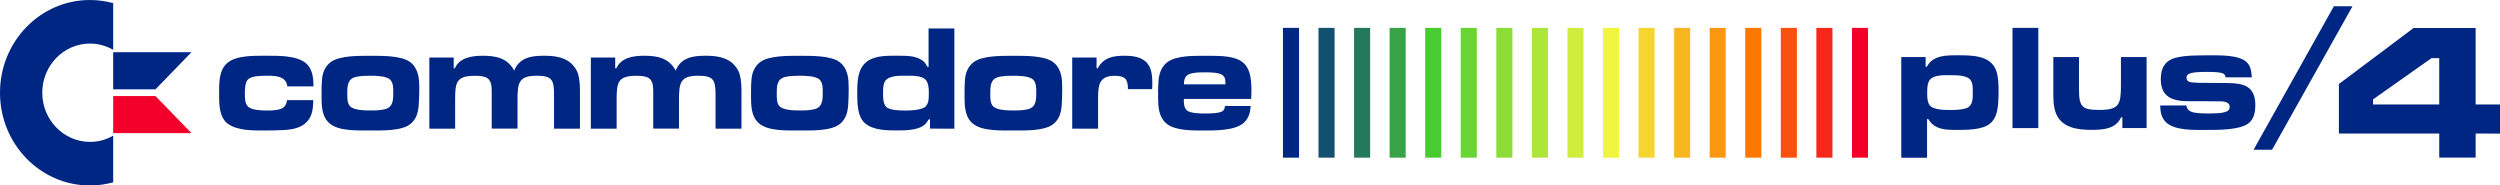 <?xml version="1.0" encoding="utf-8"?>
<!-- Generator: Adobe Illustrator 25.4.1, SVG Export Plug-In . SVG Version: 6.00 Build 0)  -->
<svg version="1.1" id="Layer_1" xmlns="http://www.w3.org/2000/svg" xmlns:xlink="http://www.w3.org/1999/xlink" x="0px" y="0px"
	 viewBox="0 0 3839 284.7" style="enable-background:new 0 0 3839 284.7;" xml:space="preserve">
<style type="text/css">
	.st0{fill-rule:evenodd;clip-rule:evenodd;fill:#14A3FD;}
	.st1{fill-rule:evenodd;clip-rule:evenodd;fill:#21ADCA;}
	.st2{fill-rule:evenodd;clip-rule:evenodd;fill:#2EB897;}
	.st3{fill-rule:evenodd;clip-rule:evenodd;fill:#3BC264;}
	.st4{fill-rule:evenodd;clip-rule:evenodd;fill:#48CC31;}
	.st5{fill-rule:evenodd;clip-rule:evenodd;fill:#6AD434;}
	.st6{fill-rule:evenodd;clip-rule:evenodd;fill:#8BDC37;}
	.st7{fill-rule:evenodd;clip-rule:evenodd;fill:#AEE53A;}
	.st8{fill-rule:evenodd;clip-rule:evenodd;fill:#D0ED3D;}
	.st9{fill-rule:evenodd;clip-rule:evenodd;fill:#F2F540;}
	.st10{fill-rule:evenodd;clip-rule:evenodd;fill:#F5D630;}
	.st11{fill-rule:evenodd;clip-rule:evenodd;fill:#F8B621;}
	.st12{fill-rule:evenodd;clip-rule:evenodd;fill:#FA9711;}
	.st13{fill-rule:evenodd;clip-rule:evenodd;fill:#FD7801;}
	.st14{fill-rule:evenodd;clip-rule:evenodd;fill:#F9500E;}
	.st15{fill-rule:evenodd;clip-rule:evenodd;fill:#F6281C;}
	.st16{fill-rule:evenodd;clip-rule:evenodd;fill:#F20029;}
	.st17{fill:#002684;}
	.st18{fill:#F20029;}
	.st19{fill-rule:evenodd;clip-rule:evenodd;fill:#002684;}
	.st20{fill-rule:evenodd;clip-rule:evenodd;fill:#12506F;}
	.st21{fill-rule:evenodd;clip-rule:evenodd;fill:#24795B;}
	.st22{fill-rule:evenodd;clip-rule:evenodd;fill:#36A346;}
	.st23{fill:#FFFFFF;}
	.st24{fill-rule:evenodd;clip-rule:evenodd;fill:#3E3632;}
	.st25{fill:#282422;}
	.st26{fill:url(#SVGID_1_);}
	.st27{fill:url(#SVGID_00000163792708588452870020000016639198396273837703_);}
	.st28{fill:url(#SVGID_00000114058797107423679460000004802880155673024442_);}
	.st29{fill:url(#SVGID_00000037692529356031097690000014502850842922953910_);}
	.st30{fill:url(#SVGID_00000087390421378284767460000009934156400101203871_);}
	.st31{fill:url(#SVGID_00000111902461032845116310000018305307812329654404_);}
	.st32{fill:url(#SVGID_00000001630713739065832810000004863880766093614515_);}
	.st33{fill:url(#SVGID_00000073710373708919596600000011927883230211493779_);}
	.st34{fill:url(#SVGID_00000059269244328575392590000005269819601568921729_);}
	.st35{fill:url(#SVGID_00000082334118906928752660000004072331899235030675_);}
	.st36{fill:url(#SVGID_00000080189540011292062000000015685286079903483319_);}
	.st37{fill:url(#SVGID_00000156562406467681790830000015896355168124160695_);}
	.st38{fill:url(#SVGID_00000160870426229656366400000012378800696086691239_);}
	.st39{fill:url(#SVGID_00000124882118080606800020000005121017734307229839_);}
	.st40{fill:url(#SVGID_00000051346384333696282870000009988598176764435624_);}
	.st41{fill:url(#SVGID_00000096031551909341146140000017579599818983403452_);}
	.st42{fill:url(#SVGID_00000056413184568915996760000009213329616754230703_);}
	.st43{fill:url(#SVGID_00000122694527224669681310000001476729968665530033_);}
	.st44{fill-rule:evenodd;clip-rule:evenodd;fill:#FFFFFF;}
	.st45{fill:url(#SVGID_00000052786358241676604210000004375317180132669110_);}
	.st46{fill:url(#SVGID_00000116956107444991200580000006473574478051233962_);}
	.st47{fill:url(#SVGID_00000088838622195661010700000008859327348035659419_);}
	.st48{fill:url(#SVGID_00000070810526060840231970000002796918858596151978_);}
	.st49{fill:url(#SVGID_00000029736391539668524690000011195500379742900614_);}
	.st50{fill:url(#SVGID_00000138554833635882234320000017572500082029122696_);}
	.st51{fill:url(#SVGID_00000040538197204901967950000005564948555799332282_);}
	.st52{fill:url(#SVGID_00000074441378050815823550000005627745350338688664_);}
	.st53{fill:url(#SVGID_00000017507725411762461850000013625922871717760692_);}
	.st54{fill:url(#SVGID_00000134938512587895956080000010652676466362130355_);}
	.st55{fill:url(#SVGID_00000008847747445594302640000013956300983959943043_);}
	.st56{fill:url(#SVGID_00000167373724835040225000000006573343601549334405_);}
	.st57{fill:url(#SVGID_00000025402211673835191420000015002237068073565337_);}
	.st58{fill:url(#SVGID_00000181070938588119227150000002544948781398325389_);}
	.st59{fill:url(#SVGID_00000121995102386543524660000002069343185586020797_);}
	.st60{fill:url(#SVGID_00000183928270053008916520000008437831267415637427_);}
	.st61{fill:url(#SVGID_00000073722394598462200060000011683546700567071908_);}
	.st62{fill:url(#SVGID_00000013155393595193044760000005741808321153174407_);}
</style>
<g>
	<g>
		<g>
			<g>
				<g>
					<g>
						<g>
							<polygon class="st19" points="1994.8,42.8 1994.8,42.8 1994.8,242.1 1970.1,242.1 1970.1,42.8 							"/>
							<polygon class="st20" points="2049.4,42.8 2049.4,42.8 2049.4,242.1 2024.7,242.1 2024.7,42.8 							"/>
							<polygon class="st21" points="2104,42.8 2104,42.8 2104,242.1 2079.3,242.1 2079.3,42.8 							"/>
							<polygon class="st22" points="2158.6,42.8 2158.6,42.8 2158.6,242.1 2133.9,242.1 2133.9,42.8 							"/>
							<polygon class="st4" points="2213.2,42.8 2213.2,42.8 2213.2,242.1 2188.5,242.1 2188.5,42.8 							"/>
						</g>
					</g>
				</g>
				<g>
					<polygon class="st5" points="2267.8,42.8 2267.8,42.8 2267.8,242.1 2243.1,242.1 2243.1,42.8 					"/>
				</g>
				<g>
					<polygon class="st6" points="2322.4,42.8 2322.4,42.8 2322.4,242.1 2297.8,242.1 2297.8,42.8 					"/>
				</g>
				<g>
					<polygon class="st7" points="2377,42.8 2377,42.8 2377,242.1 2352.4,242.1 2352.4,42.8 					"/>
				</g>
				<g>
					<polygon class="st8" points="2431.6,42.8 2431.6,42.8 2431.6,242.1 2407,242.1 2407,42.8 					"/>
				</g>
			</g>
			<g>
				<g>
					<polygon class="st9" points="2486.3,42.8 2486.3,42.8 2486.3,242.1 2461.6,242.1 2461.6,42.8 					"/>
				</g>
				<g>
					<polygon class="st10" points="2540.8,42.8 2540.8,42.8 2540.8,242.1 2516.1,242.1 2516.1,42.8 					"/>
				</g>
				<g>
					<polygon class="st11" points="2595.4,42.8 2595.4,42.8 2595.4,242.1 2570.8,242.1 2570.8,42.8 					"/>
				</g>
				<g>
					<polygon class="st12" points="2650,42.8 2650,42.8 2650,242.1 2625.4,242.1 2625.4,42.8 					"/>
				</g>
			</g>
			<g>
				<g>
					<polygon class="st13" points="2704.7,42.8 2704.7,42.8 2704.7,242.1 2680,242.1 2680,42.8 					"/>
					<polygon class="st14" points="2759.3,42.8 2759.3,42.8 2759.3,242.1 2734.6,242.1 2734.6,42.8 					"/>
					<polygon class="st15" points="2813.9,42.8 2813.9,42.8 2813.9,242.1 2789.2,242.1 2789.2,42.8 					"/>
					<polygon class="st16" points="2868.5,42.8 2868.5,42.8 2868.5,242.1 2843.9,242.1 2843.9,42.8 					"/>
				</g>
			</g>
		</g>
		<g>
			<g>
				<path class="st17" d="M441.2,132.7c-1.8-16.8-19.9-16.4-32.7-16.4c-6.9,0-21.5,0.2-27.1,5.1C376,126,376,138,376,144.5
					c0,6.2,0.2,14.5,4.9,19.2c5.6,5.5,21,6,28.2,6c4.9,0,9.6,0,14.5-0.7c9.8-1.4,15.7-4.4,17.2-15.2h40.3c-0.4,12.2-1.1,24-9.8,33.2
					c-9.2,9.9-23.3,12-36,12.7c-9.6,0.5-19,0.7-28.6,0.7c-17.2,0-41.8,0.5-56.6-10.2c-14.3-10.4-13.6-32.1-13.6-48
					c0-15.7-0.2-34.4,12.5-45.5c13.9-12,42.7-11.1,59.7-11.1s46.5-0.7,60.6,11.1c3.8,3.2,6.3,6.5,8.3,11.3
					c3.4,8.1,3.6,15.9,3.8,24.7H441.2z"/>
				<path class="st17" d="M642.9,162.3c-0.9,10.6-3.6,20.1-11.6,27.2c-13.6,12.2-45.9,10.8-62.6,10.8c-17.5,0-48.3,1.6-62.6-10.8
					c-4-3.5-6.5-7.2-8.5-12c-4.5-11.3-3.8-25.6-3.8-37.6c0-6,0-12.2,0.7-18.2c0.9-10.4,4.7-19.6,13-26.1C521,85,553,85.7,568.9,85.7
					c16.1,0,47.7-0.7,61.3,9.9c3.8,3,6.3,6,8.5,10.4c5.8,10.6,5.1,24.2,5.1,36C643.6,148.6,643.4,155.6,642.9,162.3z M599.1,122.3
					c-5.8-5.8-22.8-6-30.2-6c-7.2,0-14.5,0.2-21.5,1.6c-13.9,2.8-14.1,13.8-14.1,26.3c0,6-0.2,14.1,4,18.7c6,6.7,23.5,6.7,31.5,6.7
					c7.6,0,15.7,0,23-2.1c12.3-3.5,12.1-15,12.1-26.3C604,135,603.8,127,599.1,122.3z"/>
				<path class="st17" d="M850.8,197.5v-51c0-23.5-2.5-30.2-26.8-30.2c-27.3,0-29.3,11.1-29.3,36.2v45h-39.6v-51V139
					c0-19.8-8.3-22.6-26.2-22.6c-28.2,0-30,10.4-30,36.2v45h-39.6V88.4h37.4v16.4h1.8c7.4-16.8,27.1-19.2,43-19.2
					c20.1,0,37.8,3.5,48.1,22.8c8.1-20.3,26.8-22.8,45.9-22.8c15.4,0,32.7,1.8,43.9,14.1c3.8,4.2,6.7,8.5,8.3,14.1
					c3.1,10.6,2.9,21.9,2.9,32.8v51H850.8z"/>
				<path class="st17" d="M1098.8,197.5v-51c0-23.5-2.5-30.2-26.8-30.2c-27.3,0-29.3,11.1-29.3,36.2v45h-39.6v-51V139
					c0-19.8-8.3-22.6-26.2-22.6c-28.2,0-30,10.4-30,36.2v45h-39.6V88.4h37.4v16.4h1.8c7.4-16.8,27.1-19.2,43-19.2
					c20.1,0,37.8,3.5,48.1,22.8c8.1-20.3,26.8-22.8,45.9-22.8c15.4,0,32.7,1.8,43.9,14.1c3.8,4.2,6.7,8.5,8.3,14.1
					c3.1,10.6,2.9,21.9,2.9,32.8v51H1098.8z"/>
				<path class="st17" d="M1302.4,162.3c-0.9,10.6-3.6,20.1-11.6,27.2c-13.6,12.2-45.9,10.8-62.6,10.8c-17.5,0-48.3,1.6-62.6-10.8
					c-4-3.5-6.5-7.2-8.5-12c-4.5-11.3-3.8-25.6-3.8-37.6c0-6,0-12.2,0.7-18.2c0.9-10.4,4.7-19.6,13-26.1
					c13.4-10.6,45.4-9.9,61.3-9.9c16.1,0,47.7-0.7,61.3,9.9c3.8,3,6.3,6,8.5,10.4c5.8,10.6,5.1,24.2,5.1,36
					C1303.1,148.6,1302.9,155.6,1302.4,162.3z M1258.6,122.3c-5.8-5.8-22.8-6-30.2-6c-7.2,0-14.5,0.2-21.5,1.6
					c-13.9,2.8-14.1,13.8-14.1,26.3c0,6-0.2,14.1,4,18.7c6,6.7,23.5,6.7,31.5,6.7c7.6,0,15.7,0,23-2.1c12.3-3.5,12.1-15,12.1-26.3
					C1263.5,135,1263.3,127,1258.6,122.3z"/>
				<path class="st17" d="M1428.1,197.5v-14.3h-2c-2.7,4.6-4.7,7.6-9.2,10.4c-9.8,6.2-26.4,6.7-37.6,6.7c-16.3,0-38.5,0.2-51.5-11.5
					c-11.6-10.6-11.4-31.6-11.4-46.4c0-17.1,0.4-37.8,15.7-48.5c13.4-9.2,32.2-8.3,47.7-8.3c11.6,0,24.4-0.2,34.7,6
					c5.1,3,6.9,6,9.8,11.3h1.6V43.7h39.6v153.9L1428.1,197.5L1428.1,197.5z M1424,126.5c-4.7-11.1-21.7-10.2-31.3-10.2
					c-9.8,0-29.8-1.2-34.7,10.4c-1.8,4.6-2,10.6-2,15.5c0,6.5-0.2,16.4,4.5,21.5c5.4,6,22.6,6,29.8,6c8.1,0,17.9-0.5,25.5-3
					c10.7-3.5,10.5-14.1,10.5-24C1426.3,137.6,1426,131.3,1424,126.5z"/>
				<path class="st17" d="M1630.3,162.3c-0.9,10.6-3.6,20.1-11.6,27.2c-13.6,12.2-45.9,10.8-62.6,10.8c-17.5,0-48.3,1.6-62.6-10.8
					c-4-3.5-6.5-7.2-8.5-12c-4.5-11.3-3.8-25.6-3.8-37.6c0-6,0-12.2,0.7-18.2c0.9-10.4,4.7-19.6,13-26.1
					c13.4-10.6,45.4-9.9,61.3-9.9c16.1,0,47.7-0.7,61.3,9.9c3.8,3,6.3,6,8.5,10.4c5.8,10.6,5.1,24.2,5.1,36
					C1631,148.6,1630.8,155.6,1630.3,162.3z M1586.5,122.3c-5.8-5.8-22.8-6-30.2-6c-7.2,0-14.5,0.2-21.5,1.6
					c-13.9,2.8-14.1,13.8-14.1,26.3c0,6-0.2,14.1,4,18.7c6,6.7,23.5,6.7,31.5,6.7c7.6,0,15.7,0,23-2.1c12.3-3.5,12.1-15,12.1-26.3
					C1591.4,135,1591.2,127,1586.5,122.3z"/>
				<path class="st17" d="M1769.2,136.9h-37.1c0-16.2-5.1-20.5-20.8-20.5c-24.4,0-25.1,15.9-25.1,36v45.2h-39.7V88.4h37.4v16.4h1.8
					c9.2-16.8,23.9-19.2,41.2-19.2c12.3,0,27.1,1.6,35.4,12.2c7.4,9.5,7.2,23.1,7.2,34.6C1769.4,133.9,1769.2,135.5,1769.2,136.9z"
					/>
				<path class="st17" d="M1921.3,151.9h-103.4c0,6.2-0.2,13.4,4.9,17.8c5.4,4.4,20.4,4.6,26.8,4.6c6.5,0,24.6,0.2,28.9-4.6
					c1.8-1.8,2.2-4.4,2.7-6.9h39.4c-0.9,10.4-2.9,18.5-10.5,25.6c-13.6,12.7-46.3,12-63.5,12c-15.7,0-41.8,0.2-54.8-10.2
					c-4-3.2-6.7-6.9-8.9-11.5c-4.9-10.6-4.5-23.8-4.5-35.1c0-6.9,0-13.8,0.7-20.5c1.1-11.1,4.7-21,13.6-27.7
					c13.9-10.4,41.6-9.7,58-9.7c15,0,31.3-0.5,45.9,3.9c23.5,7.2,25.1,29.3,25.1,51.2C1921.5,144.5,1921.5,148.2,1921.3,151.9z
					 M1881.7,127c0-4.2-0.2-7.4-3.1-10.6c-4.7-5.3-20.8-5.3-27.3-5.3c-6,0-12.1,0-17.9,0.9c-11.2,1.6-15.2,6-15.4,17.5h63.8
					L1881.7,127L1881.7,127z"/>
			</g>
		</g>
		<g>
			<path class="st17" d="M3068,162.8c-1.1,10.2-4,20.1-11.9,26.8c-11.4,9.9-36,9.9-50.1,9.9c-17.2,0-35.1,0.2-45-16.8h-1.8v59.5
				h-39.6V87.6h37.4v14.8h2c9.2-18.2,31.1-17.5,48.6-17.5c20.8,0,49.7,0,58,24.2c3.4,9.9,3.4,23.3,3.4,33.7
				C3068.9,149.4,3068.7,156.1,3068,162.8z M3025.8,122.7c-5.6-7.4-22.2-7.2-30.2-7.2c-9.8,0-29.3-1.4-34,10.2
				c-2.2,5.1-2.2,12.2-2.2,17.8c0,6,0.2,12.7,3.6,17.8c5.1,7.6,23.7,7.6,31.5,7.6c7.6,0,16.3-0.2,23.7-2.3
				c12.1-3.5,11.2-15.7,11.2-26.5C3029.3,134,3029.6,127.7,3025.8,122.7z"/>
			<path class="st17" d="M3090.4,196.6V42.8h39.6v153.9H3090.4z"/>
			<path class="st17" d="M3259.1,196.6v-16.4h-2c-8.3,18.2-28.4,19.2-45.4,19.2c-21.3,0-46.5-3-55-26.5c-4-11.3-3.6-23.5-3.6-35.5
				V87.6h39.4v49.8c0,26.8,4.9,31.4,31.1,31.4c30.4,0,33.3-8.1,33.3-37.4V87.6h39.4v109.1H3259.1z"/>
			<path class="st17" d="M3455,187.5c-12.3,12.7-51,12-66.9,12c-17.2,0-47.7,1.4-61.5-11.3c-7.6-6.9-9.2-16.1-9.4-26.3h40.3
				c0.9,9.9,10.7,11.1,18.3,11.8c4.9,0.5,9.8,0.5,14.8,0.5c6.9,0,25.7,0.5,31.1-4.6c1.6-1.4,2.2-3.5,2.2-5.5c0-9-12.3-8.5-18.3-8.5
				c-7.4,0-14.8-0.2-22.2-0.2c-7.6,0-15.2,0-22.8,0c-23.7,0-42.5-5.8-42.5-33.9c0-17.3,6.7-28.8,23.5-33c15.4-3.7,33.8-3.5,49.4-3.5
				c16.6,0,45.4-1.2,58.4,9.9c6.9,6,7.8,15,8.5,23.8h-40.3c-0.4-2.3-0.9-3.9-2.9-5.3c-4.3-3-20.1-3-25.1-3c-6.5,0-23.9-0.2-29.5,3.7
				c-1.6,1.4-2.5,3-2.5,5.1c0,6,4.7,6.9,9.4,7.4c10.1,0.9,21.7,0.7,31.8,0.7l22.2,0.2c24.8,0.2,42.3,5.1,42.3,34.1
				C3463.3,170.7,3461.7,180.6,3455,187.5z"/>
			<path class="st17" d="M3489,229.9h-28.4L3583.9,9.6h28.6L3489,229.9z"/>
		</g>
		<g>
			<path class="st17" d="M64.9,142.4c0-41.6,32.8-75.5,73.2-75.5c13,0,25.1,3.5,35.7,9.6V4.8C162.4,1.7,150.4,0,138.1,0
				C61.8,0,0,63.7,0,142.4s61.8,142.4,138.1,142.4c12.3,0,24.3-1.7,35.7-4.8v-71.7c-10.6,6.1-22.7,9.6-35.7,9.6
				C97.7,217.7,64.9,184,64.9,142.4z"/>
			<polygon class="st17" points="173.8,137.2 238.7,137.2 294,80.2 173.8,80.2 			"/>
			<polygon class="st18" points="173.8,147.5 173.8,204.4 294,204.4 238.7,147.5 			"/>
		</g>
		<g>
			<path class="st17" d="M3801.6,205v37h-55.9v-37h-154.1V129l114.7-86h95.3v117.4h37.4v44.8L3801.6,205L3801.6,205z M3745.7,89.3
				h-11.9l-89.8,63.3v7.8h101.7V89.3z"/>
		</g>
	</g>
</g>
</svg>
